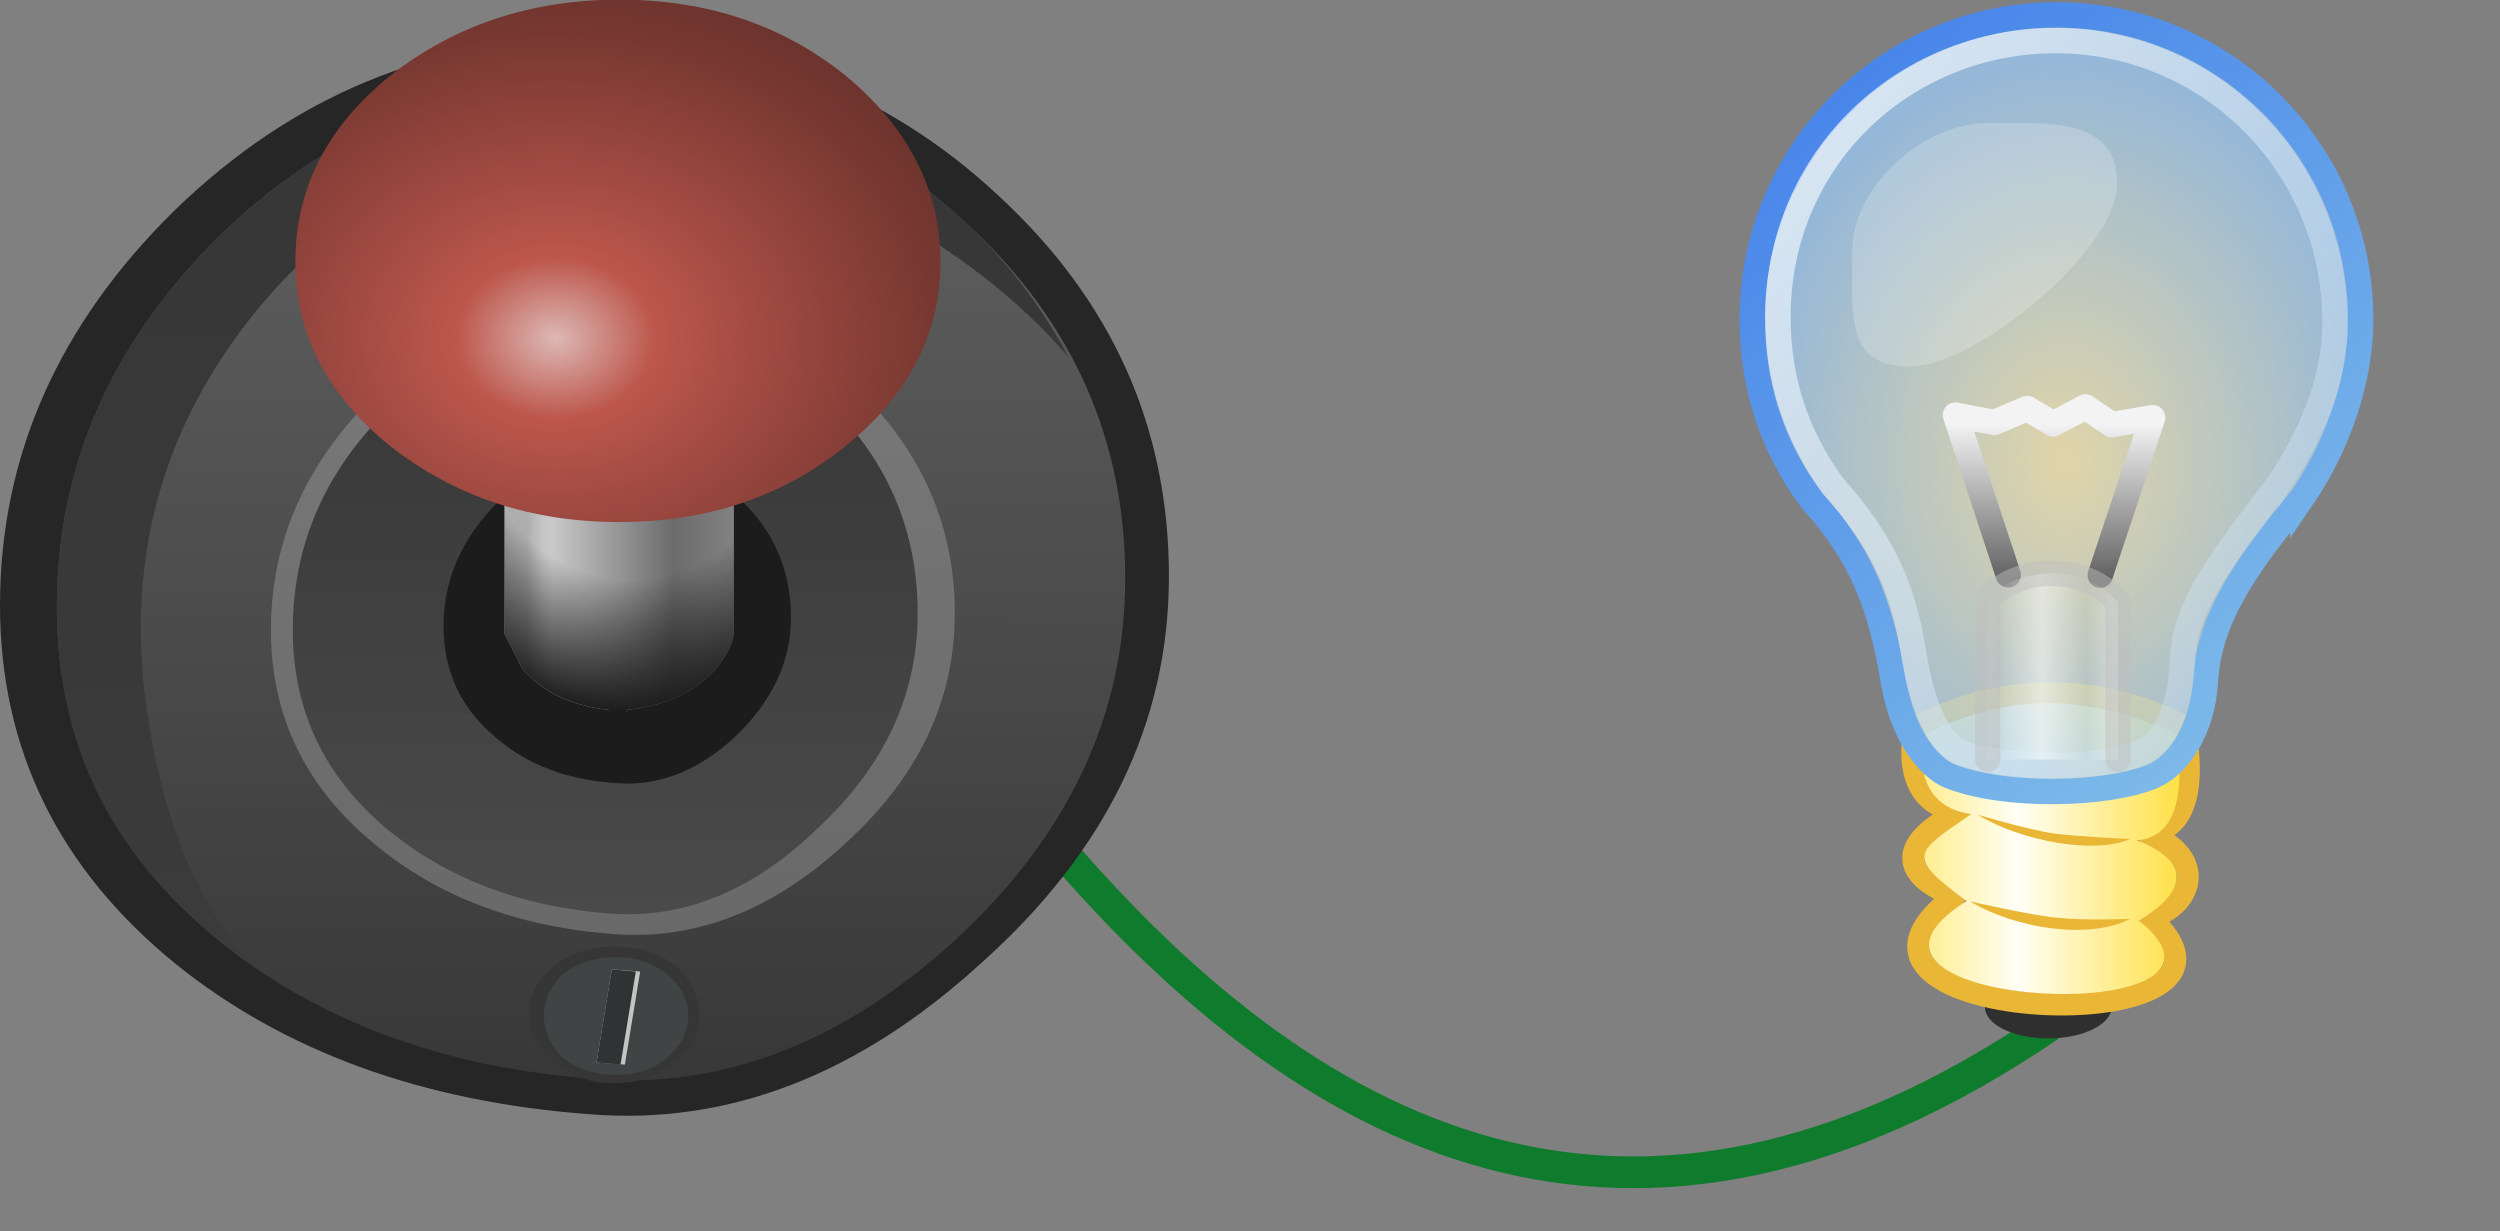 <?xml version="1.0" encoding="UTF-8" standalone="no"?>
<svg
   xmlns:dc="http://purl.org/dc/elements/1.1/"
   xmlns:cc="http://creativecommons.org/ns#"
   xmlns:rdf="http://www.w3.org/1999/02/22-rdf-syntax-ns#"
   xmlns:svg="http://www.w3.org/2000/svg"
   xmlns="http://www.w3.org/2000/svg"
   xmlns:xlink="http://www.w3.org/1999/xlink"
   xmlns:sodipodi="http://sodipodi.sourceforge.net/DTD/sodipodi-0.dtd"
   xmlns:inkscape="http://www.inkscape.org/namespaces/inkscape"
   viewBox="0 0 788.664 388.371"
   version="1.1"
   id="svg4571"
   sodipodi:docname="bulb-on.svg"
   width="788.664"
   height="388.371"
   inkscape:version="0.92.1 r15371">
  <rect x="0" y="0" width="788.664" height="388.371" fill="#808080" stroke="none"/>
  <sodipodi:namedview
     pagecolor="#ffffff"
     bordercolor="#666666"
     borderopacity="1"
     objecttolerance="10"
     gridtolerance="10"
     guidetolerance="10"
     inkscape:pageopacity="0"
     inkscape:pageshadow="2"
     inkscape:window-width="1536"
     inkscape:window-height="801"
     id="namedview4573"
     showgrid="false"
     fit-margin-top="0"
     fit-margin-left="0"
     fit-margin-right="0"
     fit-margin-bottom="0"
     inkscape:zoom="1"
     inkscape:cx="249.56286"
     inkscape:cy="211.90859"
     inkscape:window-x="1272"
     inkscape:window-y="-8"
     inkscape:window-maximized="1"
     inkscape:current-layer="svg4571" />
  <defs
     id="defs4547">
    <linearGradient
       spreadMethod="reflect"
       gradientUnits="userSpaceOnUse"
       x2="30.349"
       x1="22.126"
       id="linearGradient4602">
      <stop
         id="stop4598"
         offset="0"
         stop-color="#fffff6"
         style="stop-color:#d5b100;stop-opacity:1" />
      <stop
         id="stop4600"
         offset="1"
         stop-color="#ffd814"
         style="stop-color:#ffffff;stop-opacity:0" />
    </linearGradient>
    <linearGradient
       spreadMethod="reflect"
       gradientUnits="userSpaceOnUse"
       x2="30.349"
       x1="22.126"
       id="b">
      <stop
         id="stop4587"
         offset="0"
         stop-color="#fffff6" />
      <stop
         id="stop4589"
         offset="1"
         stop-color="#ffd814" />
    </linearGradient>
    <filter
       id="g"
       x="-0.223"
       y="-0.839"
       width="1.446"
       height="2.677">
      <feGaussianBlur
         stdDeviation="2.839"
         id="feGaussianBlur4514" />
    </filter>
    <linearGradient
       id="f"
       x1="12.292"
       x2="34.468"
       y1="2.804"
       y2="31.329"
       gradientUnits="userSpaceOnUse"
       gradientTransform="matrix(8,0,0,8,459.566,-10.517)">
      <stop
         stop-color="#4380ea"
         offset="0"
         id="stop4517" />
      <stop
         stop-color="#82bfe9"
         offset="1"
         id="stop4519" />
    </linearGradient>
    <linearGradient
       id="e"
       x1="10.835"
       x2="58.576"
       y1="2.954"
       y2="38.505"
       gradientUnits="userSpaceOnUse"
       gradientTransform="matrix(8,0,0,8,459.566,-10.517)">
      <stop
         stop-color="#fff"
         offset="0"
         id="stop4522" />
      <stop
         stop-color="#9bc7f0"
         stop-opacity="0"
         offset="1"
         id="stop4524" />
    </linearGradient>
    <linearGradient
       id="d"
       x2="0"
       y1="18.036"
       y2="24.125"
       gradientUnits="userSpaceOnUse"
       gradientTransform="matrix(8,0,0,8,459.566,-10.517)">
      <stop
         stop-color="#f3f3f3"
         offset="0"
         id="stop4527" />
      <stop
         stop-color="#626262"
         offset="1"
         id="stop4529" />
    </linearGradient>
    <linearGradient
       id="c"
       x1="23.068"
       x2="24.816"
       gradientUnits="userSpaceOnUse"
       spreadMethod="reflect"
       gradientTransform="matrix(8,0,0,8,459.566,-10.517)">
      <stop
         stop-color="#fff"
         offset="0"
         id="stop4532" />
      <stop
         stop-color="#fff"
         stop-opacity="0"
         offset="1"
         id="stop4534" />
    </linearGradient>
    <linearGradient
       id="b-inv-2"
       x1="22.126"
       x2="30.349"
       gradientUnits="userSpaceOnUse"
       spreadMethod="reflect"
       gradientTransform="matrix(8,0,0,8,459.566,-10.517)">
      <stop
         stop-color="#fffff6"
         offset="0"
         id="stop4537" />
      <stop
         stop-color="#ffd814"
         offset="1"
         id="stop4539" />
    </linearGradient>
    <radialGradient
       id="a"
       cx="25.449"
       cy="21.658"
       r="14.536"
       gradientTransform="matrix(6.837,0,0,8.699,477.566,-43.097)"
       gradientUnits="userSpaceOnUse">
      <stop
         stop-color="#fbecb3"
         stop-opacity=".784"
         offset="0"
         id="stop4542" />
      <stop
         stop-color="#9bc7f0"
         stop-opacity=".784"
         offset="1"
         id="stop4544" />
    </radialGradient>
    <radialGradient
       gradientUnits="userSpaceOnUse"
       gradientTransform="matrix(1,0,0,-1,0,20.7)"
       r="0.688"
       cy="10.35"
       cx="-10.55"
       id="af">
      <stop
         id="stop4598-4"
         offset=".22"
         stop-opacity=".149"
         stop-color="#fff" />
      <stop
         id="stop4600-2"
         offset=".514"
         stop-opacity=".149"
         stop-color="#fff" />
    </radialGradient>
    <linearGradient
       inkscape:collect="always"
       xlink:href="#ah"
       id="linearGradient6441"
       gradientUnits="userSpaceOnUse"
       gradientTransform="matrix(4.0816e-5,-1,1,-0.001,16348,-2.171)"
       x1="1.576"
       y1="-16347"
       x2="26.076"
       y2="-16347" />
    <linearGradient
       gradientUnits="userSpaceOnUse"
       gradientTransform="matrix(4.0816e-5,-1,1,-0.001,16348,-2.171)"
       y2="-16347"
       y1="-16347"
       x2="26.076"
       x1="1.576"
       id="ah">
      <stop
         id="stop4614"
         offset="0"
         stop-color="#636363" />
      <stop
         id="stop4616"
         offset="1"
         stop-color="#383838" />
    </linearGradient>
    <linearGradient
       inkscape:collect="always"
       xlink:href="#ai"
       id="linearGradient6443"
       gradientUnits="userSpaceOnUse"
       gradientTransform="matrix(4.6189e-5,-1,1,-0.001,16348,-2.171)"
       x1="1.601"
       y1="-16347"
       x2="23.251"
       y2="-16347" />
    <linearGradient
       gradientUnits="userSpaceOnUse"
       gradientTransform="matrix(4.6189e-5,-1,1,-0.001,16348,-2.171)"
       y2="-16347"
       y1="-16347"
       x2="23.251"
       x1="1.601"
       id="ai">
      <stop
         id="stop4621"
         offset="0"
         stop-color="#363636" />
      <stop
         id="stop4623"
         offset="1"
         stop-color="#3B3B3B" />
    </linearGradient>
    <linearGradient
       inkscape:collect="always"
       xlink:href="#aj"
       id="linearGradient6445"
       gradientUnits="userSpaceOnUse"
       gradientTransform="matrix(6.3796e-5,-1,1,-0.001,16347,-2.171)"
       x1="6.837"
       y1="-16346"
       x2="22.512"
       y2="-16346" />
    <linearGradient
       gradientUnits="userSpaceOnUse"
       gradientTransform="matrix(6.3796e-5,-1,1,-0.001,16347,-2.171)"
       y2="-16346"
       y1="-16346"
       x2="22.512"
       x1="6.837"
       id="aj">
      <stop
         id="stop4628"
         offset="0"
         stop-color="#7A7A7A" />
      <stop
         id="stop4630"
         offset="1"
         stop-color="#696969" />
    </linearGradient>
    <linearGradient
       inkscape:collect="always"
       xlink:href="#ak"
       id="linearGradient6447"
       gradientUnits="userSpaceOnUse"
       gradientTransform="matrix(6.8143e-5,-1,1,-0.001,16347,-2.171)"
       x1="7.387"
       y1="-16346"
       x2="22.062"
       y2="-16346" />
    <linearGradient
       gradientUnits="userSpaceOnUse"
       gradientTransform="matrix(6.8143e-5,-1,1,-0.001,16347,-2.171)"
       y2="-16346"
       y1="-16346"
       x2="22.062"
       x1="7.387"
       id="ak">
      <stop
         id="stop4635"
         offset="0"
         stop-color="#363636" />
      <stop
         id="stop4637"
         offset="1"
         stop-color="#4A4A4A" />
    </linearGradient>
    <radialGradient
       inkscape:collect="always"
       xlink:href="#am"
       id="radialGradient6449"
       gradientUnits="userSpaceOnUse"
       gradientTransform="matrix(2.0202e-4,-1,-1.162,2.0202e-4,-18985,10.724)"
       cx="-3.479"
       cy="-16345"
       r="2.475" />
    <radialGradient
       gradientUnits="userSpaceOnUse"
       gradientTransform="matrix(2.0202e-4,-1,-1.162,2.0202e-4,-18985,10.724)"
       r="2.475"
       cy="-16345"
       cx="-3.479"
       id="am">
      <stop
         id="stop4644"
         offset="0"
         stop-color="#BDBDBD" />
      <stop
         id="stop4646"
         offset="1"
         stop-color="#414445" />
    </radialGradient>
    <radialGradient
       inkscape:collect="always"
       xlink:href="#an"
       id="radialGradient6451"
       gradientUnits="userSpaceOnUse"
       gradientTransform="matrix(0.969,0.247,0.059,-0.178,-3005.5,-414.6)"
       cx="2994.3"
       cy="1776.5"
       r="1.264" />
    <radialGradient
       gradientUnits="userSpaceOnUse"
       gradientTransform="matrix(0.969,0.247,0.059,-0.178,-3005.5,-414.6)"
       r="1.264"
       cy="1776.5"
       cx="2994.3"
       id="an">
      <stop
         id="stop4653"
         offset="0"
         stop-color="#7F8284" />
      <stop
         id="stop4655"
         offset="1"
         stop-color="#313233" />
    </radialGradient>
    <radialGradient
       inkscape:collect="always"
       xlink:href="#ao"
       id="radialGradient6453"
       gradientUnits="userSpaceOnUse"
       gradientTransform="matrix(2.0202e-4,-1,-1.162,2.0202e-4,-18985,10.724)"
       cx="16.321"
       cy="-16345"
       r="2.475" />
    <radialGradient
       gradientUnits="userSpaceOnUse"
       gradientTransform="matrix(2.0202e-4,-1,-1.162,2.0202e-4,-18985,10.724)"
       r="2.475"
       cy="-16345"
       cx="16.321"
       id="ao">
      <stop
         id="stop4662"
         offset="0"
         stop-color="#BDBDBD" />
      <stop
         id="stop4664"
         offset="1"
         stop-color="#414445" />
    </radialGradient>
    <radialGradient
       inkscape:collect="always"
       xlink:href="#ap"
       id="radialGradient6455"
       gradientUnits="userSpaceOnUse"
       gradientTransform="matrix(0.154,0.988,0.22,-0.022,-2635.4,-15295)"
       cx="15495"
       cy="1161.9"
       r="1.139" />
    <radialGradient
       gradientUnits="userSpaceOnUse"
       gradientTransform="matrix(0.154,0.988,0.22,-0.022,-2635.4,-15295)"
       r="1.139"
       cy="1161.9"
       cx="15495"
       id="ap">
      <stop
         id="stop4671"
         offset="0"
         stop-color="#7F8284" />
      <stop
         id="stop4673"
         offset="1"
         stop-color="#313233" />
    </radialGradient>
    <linearGradient
       inkscape:collect="always"
       xlink:href="#al"
       id="linearGradient6509"
       gradientUnits="userSpaceOnUse"
       x1="-2.2"
       y1="-2.025"
       x2="2.3"
       y2="-2.025" />
    <linearGradient
       gradientUnits="userSpaceOnUse"
       y2="-2.025"
       y1="-2.025"
       x2="2.3"
       x1="-2.2"
       id="al">
      <stop
         id="stop4488"
         offset=".098"
         stop-color="#ADADAD" />
      <stop
         id="stop4490"
         offset=".126"
         stop-color="#B8B8B8" />
      <stop
         id="stop4492"
         offset=".169"
         stop-color="#C5C5C5" />
      <stop
         id="stop4494"
         offset=".208"
         stop-color="#C9C9C9" />
      <stop
         id="stop4496"
         offset=".737"
         stop-color="#6B6B6B" />
      <stop
         id="stop4498"
         offset="1"
         stop-color="#828282" />
    </linearGradient>
    <radialGradient
       inkscape:collect="always"
       xlink:href="#ar"
       id="radialGradient6511"
       gradientUnits="userSpaceOnUse"
       gradientTransform="matrix(1,0,0,-1.597,0,-17.922)"
       cx="0.3"
       cy="-6.9"
       r="5.588" />
    <radialGradient
       gradientUnits="userSpaceOnUse"
       gradientTransform="matrix(1,0,0,-1.597,0,-17.922)"
       r="5.588"
       cy="-6.9"
       cx="0.3"
       id="ar">
      <stop
         id="stop4503"
         offset=".639"
         stop-opacity="0" />
      <stop
         id="stop4505"
         offset="1"
         stop-color="#1C1C1C" />
    </radialGradient>
    <radialGradient
       inkscape:collect="always"
       xlink:href="#as"
       id="radialGradient6513"
       gradientUnits="userSpaceOnUse"
       gradientTransform="matrix(1,0,0,-1,0,-14.1)"
       cx="-1.2"
       cy="-7.05"
       r="8.812" />
    <radialGradient
       gradientUnits="userSpaceOnUse"
       gradientTransform="matrix(1,0,0,-1,0,-14.1)"
       r="8.812"
       cy="-7.05"
       cx="-1.2"
       id="as">
      <stop
         id="stop4512"
         offset="0"
         stop-color="#DDB8B5" />
      <stop
         id="stop4514"
         offset=".22"
         stop-color="#BD574C" />
      <stop
         id="stop4516"
         offset=".384"
         stop-color="#A94E45" />
      <stop
         id="stop4518"
         offset=".796"
         stop-color="#7C3A33" />
      <stop
         id="stop4520"
         offset="1"
         stop-color="#6A322C" />
    </radialGradient>
  </defs>
  <path
     style="fill:none;fill-rule:evenodd;stroke:#0f7b2d;stroke-width:10;stroke-linecap:round;stroke-linejoin:miter;stroke-miterlimit:4;stroke-dasharray:none;stroke-dashoffset:0;stroke-opacity:1"
     d="m 327.616,259.818 c 85.474,103.113 187.721,152.681 318.455,64.102"
     id="path7615"
     inkscape:connector-curvature="0"
     sodipodi:nodetypes="cc" />
  <path
     d="m 666.134,317.679 a 19.976,9.899 0 1 1 -0.527,-2.26 l -19.448,2.26 z"
     id="path4551"
     inkscape:connector-curvature="0"
     style="fill:#2f2f2f;stroke-width:8.462" />
  <path
     d="m 604.174,229.547 c 27.474,-14.814 59.392,-13.822 84.88,-0.354 0,0 7.544,32.484 -11.831,33.664 20.414,7.769 13.466,23.794 0.928,26.566 45.206,40.63 -116.48,34.317 -61.45,-6.767 -16.702,-6.266 -18.834,-16.581 1.624,-26.566 -20.414,-2.757 -14.151,-26.542 -14.151,-26.542 z"
     id="path4553"
     inkscape:connector-curvature="0"
     style="fill:none;stroke:#e9b636;stroke-width:6.952;stroke-linecap:round;stroke-linejoin:round" />
  <path
     d="m 606.958,231.803 c 26.974,-13.564 50.45,-12.822 79.313,-0.605 0,0 7.134,32.692 -12.241,33.871 20.414,7.769 12.662,18.405 0.696,25.313 43.923,35.186 -108.64,28.09 -54.349,-6.14 -19.469,-14.402 -16.389,-15.078 1.481,-27.443 -20.414,-2.757 -14.9,-24.995 -14.9,-24.995 z"
     id="path4555"
     style="fill:url(#b-inv-2);stroke-width:8"
     inkscape:connector-curvature="0" />
  <path
     d="m 623.878,257.027 c 14.054,8.593 37.531,12.518 48.106,7.644 0,0 -17.962,-0.824 -24.434,-1.789 -7.655,-1.128 -23.672,-5.855 -23.672,-5.855 z"
     id="path4557"
     inkscape:connector-curvature="0"
     style="fill:#e9b636;fill-rule:evenodd;stroke-width:8" />
  <path
     d="m 621.51,284.355 c 14.054,8.593 37.776,12.218 50.415,5.519 0,0 -14.772,0.584 -22.973,-0.357 -8.54,-0.804 -27.442,-5.162 -27.442,-5.162 z"
     id="path4559"
     inkscape:connector-curvature="0"
     style="fill:#e9b636;fill-rule:evenodd;stroke-width:8" />
  <path
     d="m 726.406,156.851 c -19.49,23.295 -29.617,39.278 -30.694,58.354 -0.797,14.111 -8,25.979 -16.403,29.592 -14.348,6.169 -46.916,6.888 -64.139,0.05 -6.587,-2.615 -15.018,-12.746 -17.851,-29.792 -3.903,-23.488 -9.942,-39.954 -25.547,-56.932 -12.97,-17.249 -18.997,-36.787 -18.997,-57.462 0,-52.974 42.994,-95.968 95.968,-95.968 52.974,0 95.968,42.994 95.968,95.968 0,20.114 -7.715,40.667 -18.306,56.19 z"
     id="path4561"
     inkscape:connector-curvature="0"
     style="fill:url(#a);fill-rule:evenodd;stroke:url(#f);stroke-width:8" />
  <path
     d="m 718.958,152.571 c -17.034,22.432 -29.791,37.714 -30.449,55.749 -0.518,14.184 -5.244,25.149 -12.086,28.672 -12.842,6.612 -47.638,5.124 -58.352,0.119 -5.949,-2.779 -11.533,-12.805 -14.38,-31.056 -3.464,-22.206 -11.018,-36.607 -25.341,-52.645 -11.904,-16.294 -17.469,-33.886 -17.469,-53.416 0,-50.04 39.744,-86.944 87.12,-87.192 48.622,-0.255 88.616,38.934 88.616,88.976 0,19 -7.936,36.132 -17.657,50.796 z"
     id="path4563"
     inkscape:connector-curvature="0"
     style="opacity:0.75;fill:none;stroke:url(#e);stroke-width:8" />
  <path
     d="m 662.55,181.459 16.534,-49.703 -12.882,2.214 -8.288,-5.609 -10.216,5.374 -8.22,-4.864 -10.342,4.422 -12.261,-2.354 16.665,50.412"
     id="path4565"
     inkscape:connector-curvature="0"
     style="fill:none;stroke:url(#d);stroke-width:8;stroke-linecap:round;stroke-linejoin:round" />
  <path
     d="m 627.046,239.587 v -50.83 c 11.662,-11.506 32.354,-9.878 41.115,1.345 v 49.555"
     id="path4567"
     inkscape:connector-curvature="0"
     style="opacity:0.517;fill:url(#c);fill-rule:evenodd;stroke:#bebebe;stroke-width:8;stroke-linecap:round;stroke-linejoin:round;stroke-opacity:0.936" />
  <path
     d="m 667.862,58.07 c 0,20.912 -44.964,57.564 -65.25,57.564 -20.286,0 -18.336,-15.222 -18.336,-36.134 0,-20.912 22.586,-40.702 42.871,-40.702 20.286,0 40.714,-1.64 40.714,19.272 z"
     id="path4569"
     inkscape:connector-curvature="0"
     style="opacity:0.517;fill:#ffffff;fill-opacity:0.399;stroke-width:8" />
  <g
     id="use4697"
     transform="matrix(13.785,0,0,-13.053,175.763,185.086)">
    <g
       style="clip-rule:evenodd;fill-rule:evenodd"
       id="g6399">
      <radialGradient
         id="radialGradient6231"
         cx="4.1"
         cy="-8.906"
         r="8.729"
         gradientTransform="matrix(1,0,0,-1,0,-17.812)"
         gradientUnits="userSpaceOnUse">
        <stop
           stop-opacity=".149"
           offset=".063"
           id="stop6227" />
        <stop
           stop-opacity=".149"
           offset=".22"
           id="stop6229" />
      </radialGradient>
      <radialGradient
         id="radialGradient6239"
         cx="12.25"
         cy="7.25"
         r="3.862"
         gradientTransform="matrix(1,0,0,-1,0,14.5)"
         gradientUnits="userSpaceOnUse">
        <stop
           stop-opacity=".149"
           offset=".063"
           id="stop6235" />
        <stop
           stop-opacity=".149"
           offset=".22"
           id="stop6237" />
      </radialGradient>
      <radialGradient
         id="radialGradient6247"
         cx="-11.9"
         cy="3.2"
         r="6.193"
         gradientTransform="matrix(1,0,0,-1,0,6.4)"
         gradientUnits="userSpaceOnUse">
        <stop
           stop-opacity=".149"
           offset=".063"
           id="stop6243" />
        <stop
           stop-opacity=".149"
           offset=".22"
           id="stop6245" />
      </radialGradient>
      <radialGradient
         id="radialGradient6255"
         cx="0.65"
         cy="14.45"
         r="2.25"
         gradientTransform="matrix(1,0,0,-1,0,28.9)"
         gradientUnits="userSpaceOnUse">
        <stop
           stop-opacity=".149"
           offset=".063"
           id="stop6251" />
        <stop
           stop-opacity=".149"
           offset=".22"
           id="stop6253" />
      </radialGradient>
      <radialGradient
         id="radialGradient6263"
         cx="-7.95"
         cy="-11.3"
         r="2.825"
         gradientTransform="matrix(1,0,0,-1,0,-22.6)"
         gradientUnits="userSpaceOnUse">
        <stop
           stop-opacity=".149"
           offset=".063"
           id="stop6259" />
        <stop
           stop-opacity=".149"
           offset=".22"
           id="stop6261" />
      </radialGradient>
      <radialGradient
         id="radialGradient6271"
         cx="6.15"
         cy="-12.85"
         r="2.6"
         gradientTransform="matrix(1,0,0,-1,0,-25.7)"
         gradientUnits="userSpaceOnUse">
        <stop
           stop-opacity=".149"
           offset=".063"
           id="stop6267" />
        <stop
           stop-opacity=".149"
           offset=".22"
           id="stop6269" />
      </radialGradient>
      <radialGradient
         id="radialGradient6279"
         cx="3.7"
         cy="-0.75"
         r="11.838"
         gradientTransform="matrix(1,0,0,-1,0,-1.5)"
         gradientUnits="userSpaceOnUse">
        <stop
           stop-color="#fff"
           stop-opacity=".149"
           offset=".22"
           id="stop6275" />
        <stop
           stop-color="#fff"
           stop-opacity=".149"
           offset=".514"
           id="stop6277" />
      </radialGradient>
      <radialGradient
         id="radialGradient6287"
         cx="-6.55"
         cy="12.75"
         r="3.338"
         gradientTransform="matrix(1,0,0,-1,0,25.5)"
         gradientUnits="userSpaceOnUse">
        <stop
           stop-color="#fff"
           stop-opacity=".149"
           offset=".22"
           id="stop6283" />
        <stop
           stop-color="#fff"
           stop-opacity=".149"
           offset=".514"
           id="stop6285" />
      </radialGradient>
      <radialGradient
         id="radialGradient6295"
         cx="0.6"
         cy="14.15"
         r="1.9"
         gradientTransform="matrix(1,0,0,-1,0,28.3)"
         gradientUnits="userSpaceOnUse">
        <stop
           stop-color="#fff"
           stop-opacity=".149"
           offset=".22"
           id="stop6291" />
        <stop
           stop-color="#fff"
           stop-opacity=".149"
           offset=".514"
           id="stop6293" />
      </radialGradient>
      <radialGradient
         id="radialGradient6303"
         cx="6.6"
         cy="13.1"
         r="0.976"
         gradientTransform="matrix(1,0,0,-1,0,26.199)"
         gradientUnits="userSpaceOnUse">
        <stop
           stop-color="#fff"
           stop-opacity=".149"
           offset=".22"
           id="stop6299" />
        <stop
           stop-color="#fff"
           stop-opacity=".149"
           offset=".514"
           id="stop6301" />
      </radialGradient>
      <radialGradient
         id="radialGradient6311"
         cx="-10.55"
         cy="10.35"
         r="0.688"
         gradientTransform="matrix(1,0,0,-1,0,20.7)"
         gradientUnits="userSpaceOnUse">
        <stop
           stop-color="#fff"
           stop-opacity=".149"
           offset=".22"
           id="stop6307" />
        <stop
           stop-color="#fff"
           stop-opacity=".149"
           offset=".514"
           id="stop6309" />
      </radialGradient>
      <radialGradient
         id="radialGradient6319"
         cx="14.05"
         cy="6.15"
         r="1.863"
         gradientTransform="matrix(1,0,0,-1,0,12.3)"
         gradientUnits="userSpaceOnUse">
        <stop
           stop-opacity=".149"
           offset=".063"
           id="stop6315" />
        <stop
           stop-opacity=".149"
           offset=".22"
           id="stop6317" />
      </radialGradient>
      <path
         style="fill:#262626"
         inkscape:connector-curvature="0"
         d="m 14,0.25 c 0,-3.533 -1.434,-6.65 -4.3,-9.35 -2.8,-2.7 -5.783,-3.917 -8.95,-3.65 -3.833,0.3 -7,1.517 -9.5,3.65 -2.667,2.3 -4,5.184 -4,8.65 0,3.6 1.333,6.784 4,9.55 2.7,2.767 5.866,4.15 9.5,4.15 3.667,0 6.783,-1.267 9.35,-3.8 2.6,-2.533 3.9,-5.6 3.9,-9.2 z"
         id="path6323" />
      <linearGradient
         id="linearGradient6329"
         x1="1.576"
         x2="26.076"
         y1="-16347"
         y2="-16347"
         gradientTransform="matrix(4.0816e-5,-1,1,-0.001,16348,-2.171)"
         gradientUnits="userSpaceOnUse">
        <stop
           stop-color="#636363"
           offset="0"
           id="stop6325" />
        <stop
           stop-color="#383838"
           offset="1"
           id="stop6327" />
      </linearGradient>
      <path
         style="fill:url(#linearGradient6441)"
         inkscape:connector-curvature="0"
         d="m 13,0.2 c 0,-3.3 -1.3,-6.217 -3.9,-8.75 -2.566,-2.467 -5.3,-3.583 -8.2,-3.35 -3.467,0.267 -6.35,1.383 -8.65,3.35 -2.467,2.133 -3.7,4.816 -3.7,8.05 0,3.367 1.217,6.333 3.65,8.9 2.467,2.567 5.367,3.85 8.7,3.85 3.333,0 6.183,-1.183 8.55,-3.55 C 11.816,6.367 13,3.533 13,0.2 Z"
         id="path6331" />
      <linearGradient
         id="linearGradient6337"
         x1="1.601"
         x2="23.251"
         y1="-16347"
         y2="-16347"
         gradientTransform="matrix(4.6189e-5,-1,1,-0.001,16348,-2.171)"
         gradientUnits="userSpaceOnUse">
        <stop
           stop-color="#363636"
           offset="0"
           id="stop6333" />
        <stop
           stop-color="#3B3B3B"
           offset="1"
           id="stop6335" />
      </linearGradient>
      <path
         style="fill:url(#linearGradient6443)"
         inkscape:connector-curvature="0"
         d="m -9.45,-2.5 c 0.333,-2.9 1.15,-5.1 2.45,-6.6 -2.967,2.133 -4.45,5 -4.45,8.6 0,3.367 1.217,6.333 3.65,8.9 2.467,2.567 5.367,3.85 8.7,3.85 2.333,0 4.483,-0.617 6.45,-1.85 1.9,-1.233 3.35,-2.85 4.35,-4.85 -1.133,1.4 -2.65,2.633 -4.55,3.7 -2.034,1.133 -3.934,1.7 -5.7,1.7 C -1.783,10.95 -4.5,9.6 -6.7,6.9 -8.9,4.167 -9.817,1.033 -9.45,-2.5 Z"
         id="path6339" />
      <linearGradient
         id="linearGradient6345"
         x1="6.837"
         x2="22.512"
         y1="-16346"
         y2="-16346"
         gradientTransform="matrix(6.3796e-5,-1,1,-0.001,16347,-2.171)"
         gradientUnits="userSpaceOnUse">
        <stop
           stop-color="#7A7A7A"
           offset="0"
           id="stop6341" />
        <stop
           stop-color="#696969"
           offset="1"
           id="stop6343" />
      </linearGradient>
      <path
         style="fill:url(#linearGradient6445)"
         inkscape:connector-curvature="0"
         d="M 9.1,-0.65 C 9.1,-2.75 8.267,-4.6 6.6,-6.2 4.966,-7.8 3.216,-8.533 1.35,-8.4 c -2.234,0.167 -4.083,0.9 -5.55,2.2 -1.566,1.367 -2.35,3.083 -2.35,5.15 0,2.133 0.784,4.017 2.35,5.65 1.566,1.667 3.417,2.5 5.55,2.5 C 3.484,7.1 5.3,6.35 6.8,4.85 8.333,3.317 9.1,1.483 9.1,-0.65 Z"
         id="path6347" />
      <linearGradient
         id="linearGradient6353"
         x1="7.387"
         x2="22.062"
         y1="-16346"
         y2="-16346"
         gradientTransform="matrix(6.8143e-5,-1,1,-0.001,16347,-2.171)"
         gradientUnits="userSpaceOnUse">
        <stop
           stop-color="#363636"
           offset="0"
           id="stop6349" />
        <stop
           stop-color="#4A4A4A"
           offset="1"
           id="stop6351" />
      </linearGradient>
      <path
         style="fill:url(#linearGradient6447)"
         inkscape:connector-curvature="0"
         d="m 8.25,-0.65 c 0,-1.967 -0.767,-3.7 -2.3,-5.2 C 4.483,-7.35 2.9,-8.033 1.2,-7.9 c -2.033,0.167 -3.733,0.85 -5.1,2.05 -1.433,1.267 -2.15,2.867 -2.15,4.8 0,2.033 0.717,3.8 2.15,5.3 1.433,1.567 3.133,2.35 5.1,2.35 1.934,0 3.6,-0.717 5,-2.15 1.366,-1.4 2.05,-3.1 2.05,-5.1 z"
         id="path6355" />
      <path
         style="fill:#363636"
         inkscape:connector-curvature="0"
         d="M 3.25,9.5 C 3.25,9.033 3.066,8.633 2.7,8.3 2.3,7.967 1.833,7.8 1.3,7.8 c -0.533,0 -0.984,0.167 -1.35,0.5 -0.4,0.333 -0.6,0.733 -0.6,1.2 0,0.433 0.2,0.817 0.6,1.15 0.367,0.333 0.817,0.5 1.35,0.5 0.533,0 1,-0.167 1.4,-0.5 0.366,-0.3 0.55,-0.683 0.55,-1.15 z"
         id="path6357" />
      <radialGradient
         id="radialGradient6363"
         cx="-3.479"
         cy="-16345"
         r="2.475"
         gradientTransform="matrix(2.0202e-4,-1,-1.162,2.0202e-4,-18985,10.724)"
         gradientUnits="userSpaceOnUse">
        <stop
           stop-color="#BDBDBD"
           offset="0"
           id="stop6359" />
        <stop
           stop-color="#414445"
           offset="1"
           id="stop6361" />
      </radialGradient>
      <path
         style="fill:url(#radialGradient6449)"
         inkscape:connector-curvature="0"
         d="M 3,9.45 C 3,9.05 2.833,8.717 2.5,8.45 2.2,8.183 1.816,8.05 1.35,8.05 c -0.466,0 -0.866,0.133 -1.2,0.4 -0.3,0.267 -0.45,0.6 -0.45,1 0,0.4 0.15,0.733 0.45,1 0.333,0.267 0.733,0.4 1.2,0.4 0.467,0 0.85,-0.133 1.15,-0.4 0.333,-0.267 0.5,-0.6 0.5,-1 z"
         id="path6365" />
      <polygon
         style="fill:#c3c4c4"
         points="0.25,8.75 0.05,9.3 2.5,9.95 2.7,9.35 "
         id="polygon6367" />
      <radialGradient
         id="radialGradient6373"
         cx="2994.3"
         cy="1776.5"
         r="1.264"
         gradientTransform="matrix(0.969,0.247,0.059,-0.178,-3005.5,-414.6)"
         gradientUnits="userSpaceOnUse">
        <stop
           stop-color="#7F8284"
           offset="0"
           id="stop6369" />
        <stop
           stop-color="#313233"
           offset="1"
           id="stop6371" />
      </radialGradient>
      <polygon
         style="fill:url(#radialGradient6451)"
         points="0.2,8.8 0.05,9.3 2.5,9.95 2.7,9.45 "
         id="polygon6375" />
      <path
         style="fill:#363636"
         inkscape:connector-curvature="0"
         d="M 3.25,-10.35 C 3.25,-10.817 3.066,-11.2 2.7,-11.5 2.3,-11.833 1.833,-12 1.3,-12 c -0.533,0 -0.983,0.167 -1.35,0.5 -0.4,0.333 -0.6,0.717 -0.6,1.15 0,0.467 0.2,0.867 0.6,1.2 0.366,0.3 0.817,0.45 1.35,0.45 0.566,0 1.033,-0.15 1.4,-0.45 0.366,-0.333 0.55,-0.733 0.55,-1.2 z"
         id="path6377" />
      <radialGradient
         id="radialGradient6383"
         cx="16.321"
         cy="-16345"
         r="2.475"
         gradientTransform="matrix(2.0202e-4,-1,-1.162,2.0202e-4,-18985,10.724)"
         gradientUnits="userSpaceOnUse">
        <stop
           stop-color="#BDBDBD"
           offset="0"
           id="stop6379" />
        <stop
           stop-color="#414445"
           offset="1"
           id="stop6381" />
      </radialGradient>
      <path
         style="fill:url(#radialGradient6453)"
         inkscape:connector-curvature="0"
         d="m 3,-10.35 c 0,-0.4 -0.167,-0.75 -0.5,-1.05 -0.3,-0.267 -0.684,-0.4 -1.15,-0.4 -0.466,0 -0.866,0.133 -1.2,0.4 -0.3,0.3 -0.45,0.65 -0.45,1.05 0,0.367 0.15,0.7 0.45,1 0.333,0.267 0.733,0.4 1.2,0.4 0.434,0 0.817,-0.133 1.15,-0.4 0.333,-0.3 0.5,-0.633 0.5,-1 z"
         id="path6385" />
      <polygon
         style="fill:#c3c4c4"
         points="1.55,-11.55 0.9,-11.5 1.25,-9.25 1.9,-9.3 "
         id="polygon6387" />
      <radialGradient
         id="radialGradient6393"
         cx="15495"
         cy="1161.9"
         r="1.139"
         gradientTransform="matrix(0.154,0.988,0.22,-0.022,-2635.4,-15295)"
         gradientUnits="userSpaceOnUse">
        <stop
           stop-color="#7F8284"
           offset="0"
           id="stop6389" />
        <stop
           stop-color="#313233"
           offset="1"
           id="stop6391" />
      </radialGradient>
      <polygon
         style="fill:url(#radialGradient6455)"
         points="1.45,-11.55 0.9,-11.5 1.25,-9.25 1.8,-9.3 "
         id="polygon6395" />
      <path
         style="fill:#1c1c1c"
         inkscape:connector-curvature="0"
         d="m 5.35,-0.75 c 0,-1.067 -0.433,-2.033 -1.3,-2.9 -0.833,-0.8 -1.717,-1.167 -2.65,-1.1 -1.133,0.067 -2.067,0.433 -2.8,1.1 -0.8,0.7 -1.2,1.6 -1.2,2.7 0,1.1 0.4,2.083 1.2,2.95 0.767,0.867 1.7,1.3 2.8,1.3 1.066,0 2,-0.4 2.8,-1.2 0.766,-0.767 1.15,-1.717 1.15,-2.85 z"
         id="path6397" />
    </g>
    <g
       id="use6413"
       transform="matrix(1.167,0,0,-0.998,1.36,-1.032)">
      <g
         style="clip-rule:evenodd;fill-rule:evenodd"
         id="g6487">
        <linearGradient
           id="linearGradient6475"
           x1="-2.2"
           x2="2.3"
           y1="-2.025"
           y2="-2.025"
           gradientUnits="userSpaceOnUse">
          <stop
             stop-color="#ADADAD"
             offset=".098"
             id="stop6463" />
          <stop
             stop-color="#B8B8B8"
             offset=".126"
             id="stop6465" />
          <stop
             stop-color="#C5C5C5"
             offset=".169"
             id="stop6467" />
          <stop
             stop-color="#C9C9C9"
             offset=".208"
             id="stop6469" />
          <stop
             stop-color="#6B6B6B"
             offset=".737"
             id="stop6471" />
          <stop
             stop-color="#828282"
             offset="1"
             id="stop6473" />
        </linearGradient>
        <path
           style="fill:url(#linearGradient6509)"
           inkscape:connector-curvature="0"
           d="m -2.2,0.1 0.35,0.85 c 0.4,0.566 0.967,0.9 1.7,1 V 2 H 0.2 V 1.95 C 0.967,1.85 1.55,1.516 1.95,0.95 2.15,0.65 2.267,0.367 2.3,0.1 v -6.15 h -4.5 z"
           id="path6477" />
        <radialGradient
           id="radialGradient6483"
           cx="0.3"
           cy="-6.9"
           r="5.588"
           gradientTransform="matrix(1,0,0,-1.597,0,-17.922)"
           gradientUnits="userSpaceOnUse">
          <stop
             stop-opacity="0"
             offset=".639"
             id="stop6479" />
          <stop
             stop-color="#1C1C1C"
             offset="1"
             id="stop6481" />
        </radialGradient>
        <path
           style="fill:url(#radialGradient6511)"
           inkscape:connector-curvature="0"
           d="m -2.2,0.1 0.35,0.85 c 0.4,0.566 0.967,0.9 1.7,1 V 2 H 0.2 V 1.95 C 0.967,1.85 1.55,1.516 1.95,0.95 2.15,0.65 2.267,0.367 2.3,0.1 v -6.15 h -4.5 z"
           id="path6485" />
      </g>
      <radialGradient
         id="radialGradient6499"
         cx="-1.2"
         cy="-7.05"
         r="8.812"
         gradientTransform="matrix(1,0,0,-1,0,-14.1)"
         gradientUnits="userSpaceOnUse">
        <stop
           stop-color="#DDB8B5"
           offset="0"
           id="stop6489" />
        <stop
           stop-color="#BD574C"
           offset=".22"
           id="stop6491" />
        <stop
           stop-color="#A94E45"
           offset=".384"
           id="stop6493" />
        <stop
           stop-color="#7C3A33"
           offset=".796"
           id="stop6495" />
        <stop
           stop-color="#6A322C"
           offset="1"
           id="stop6497" />
      </radialGradient>
      <path
         style="clip-rule:evenodd;fill:url(#radialGradient6513);fill-rule:evenodd"
         inkscape:connector-curvature="0"
         d="m 6.351,-8.9 c 0,-1.733 -0.617,-3.233 -1.85,-4.5 -1.233,-1.233 -2.717,-1.85 -4.45,-1.85 -1.733,0 -3.233,0.617 -4.5,1.85 -1.233,1.233 -1.85,2.733 -1.85,4.5 0,1.733 0.617,3.217 1.85,4.45 1.267,1.233 2.767,1.85 4.5,1.85 1.733,0 3.216,-0.617 4.449,-1.85 1.234,-1.233 1.851,-2.717 1.851,-4.45 z"
         id="path6501" />
    </g>
  </g>
</svg>
